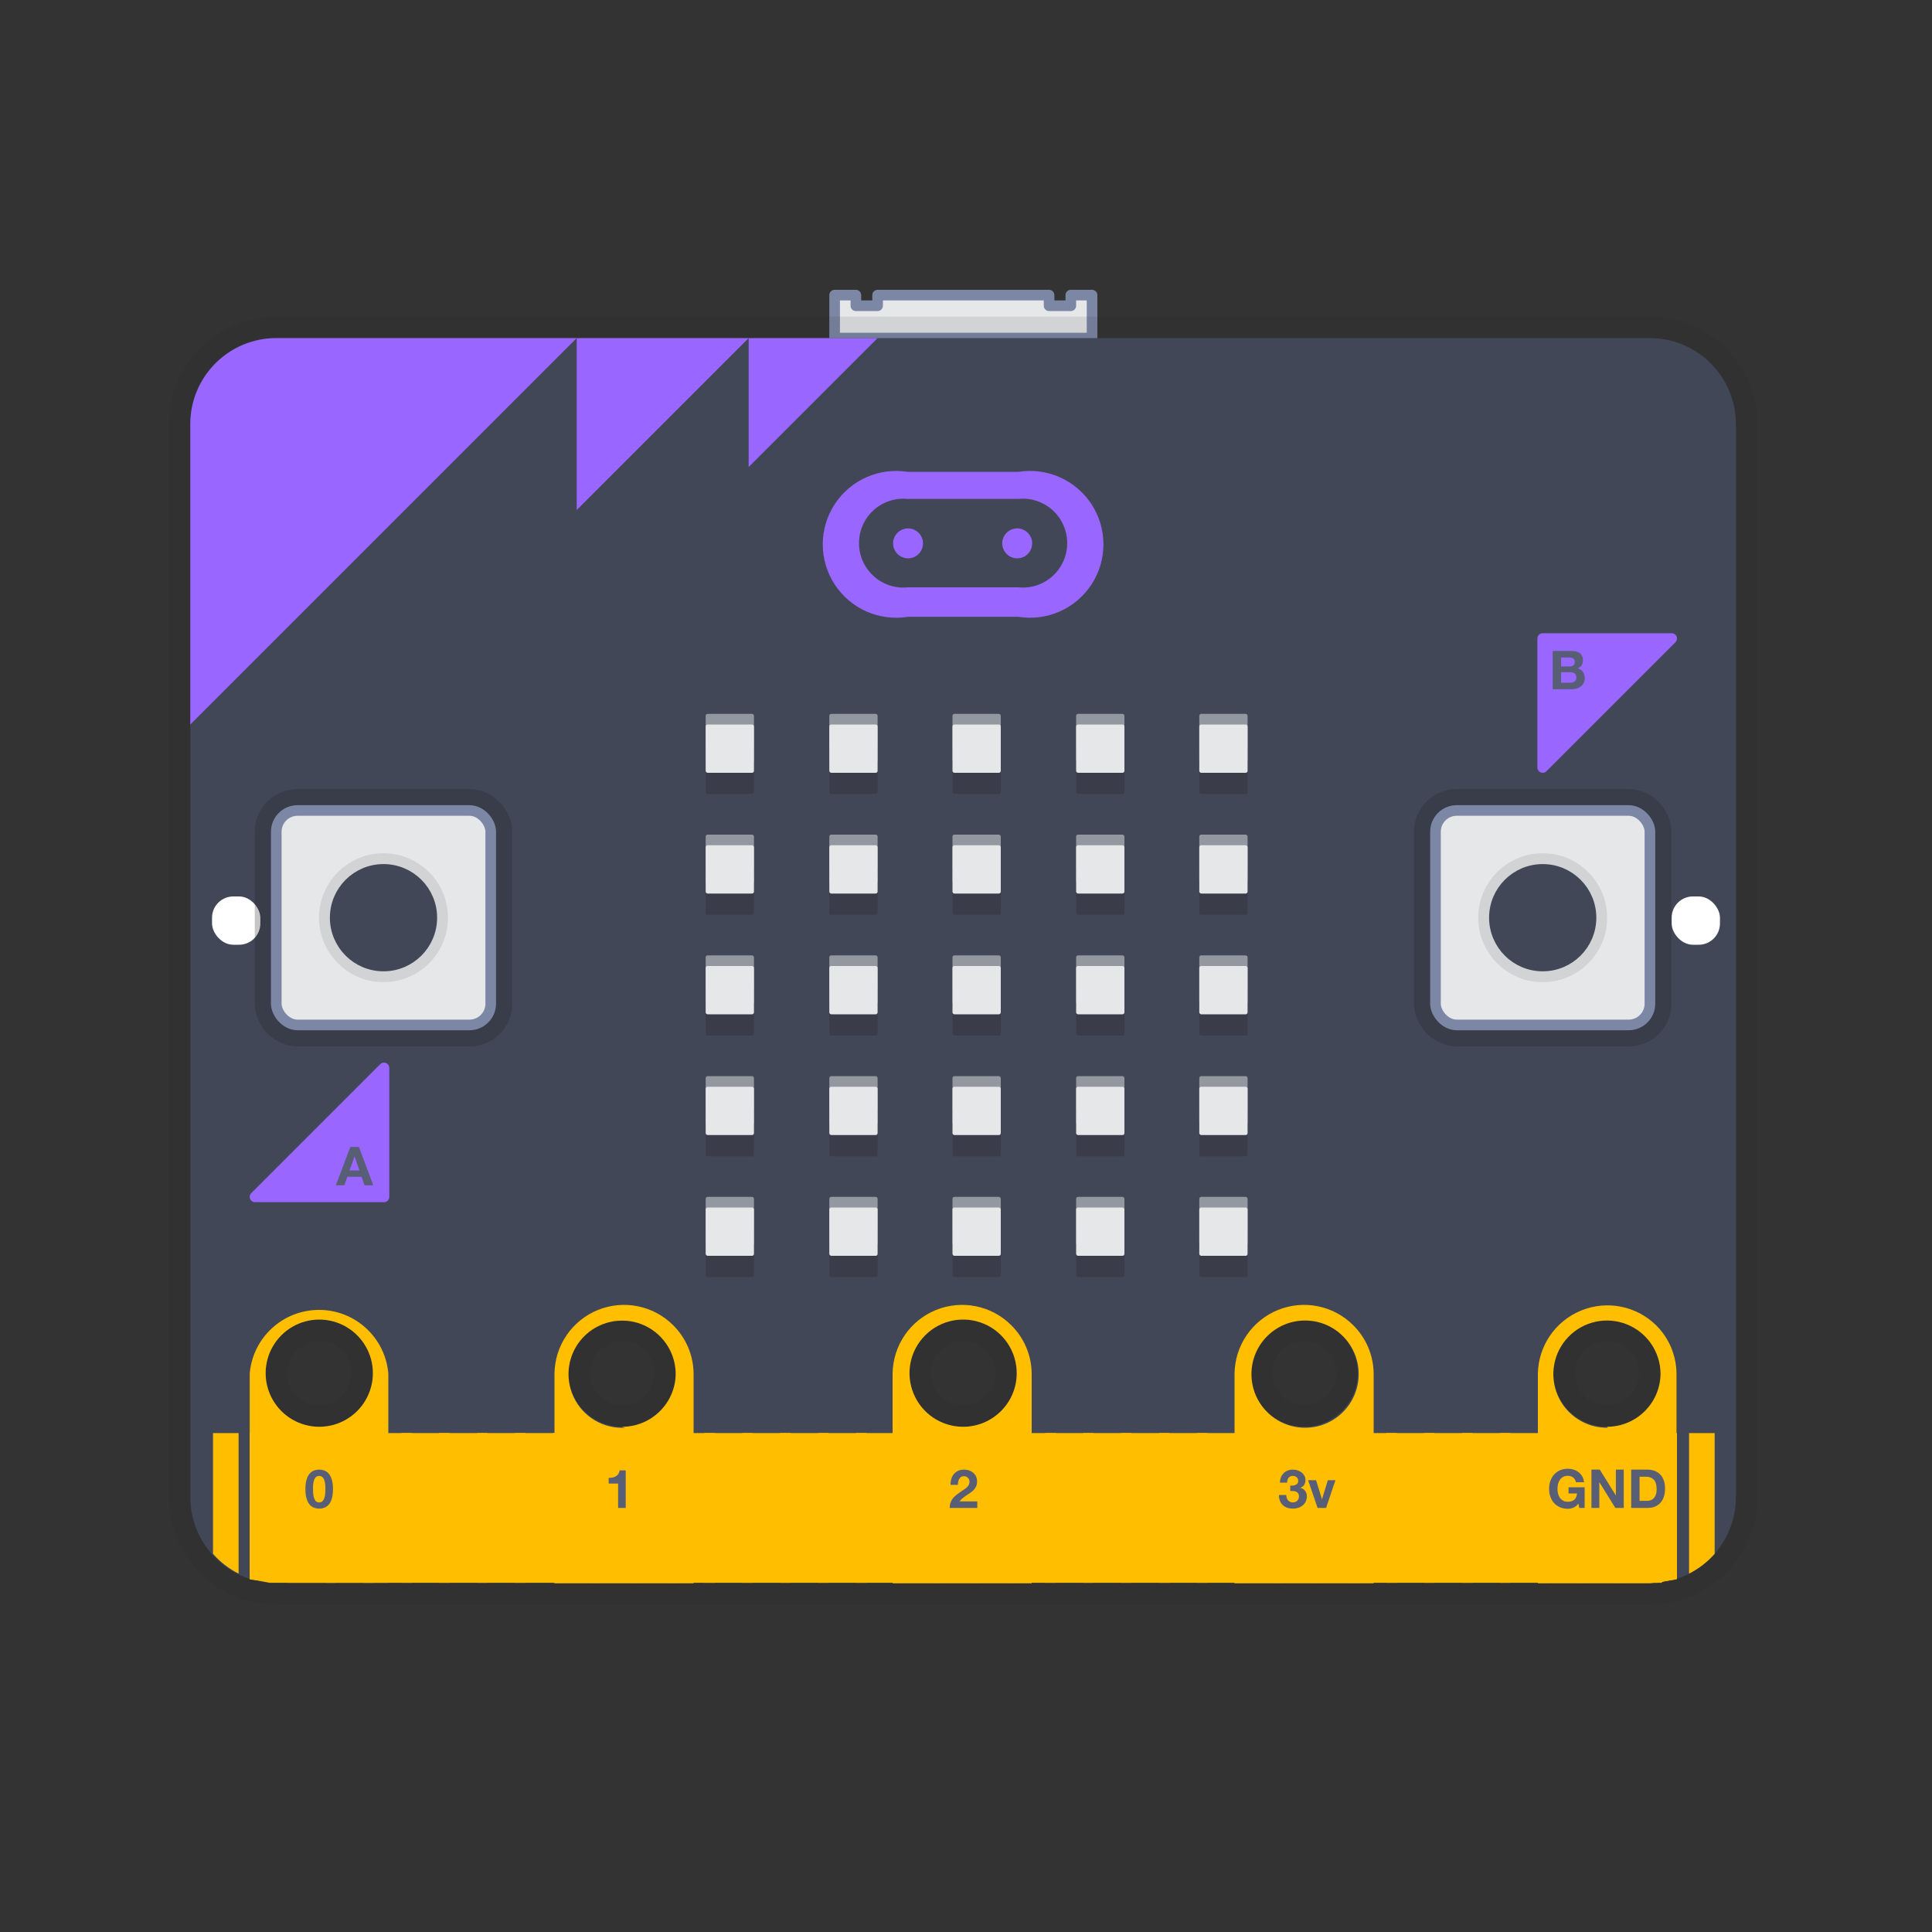 <?xml version="1.0" encoding="UTF-8"?>
<svg width="40px" height="40px" viewBox="0 0 40 40" version="1.1" xmlns="http://www.w3.org/2000/svg" xmlns:xlink="http://www.w3.org/1999/xlink">
    <rect x="0" y="0" width="40" height="40" fill="#333333" stroke="none"/>
    <!-- Generator: Sketch 50.2 (55047) - http://www.bohemiancoding.com/sketch -->
    <title>microbit-block-icon</title>
    <desc>Created with Sketch.</desc>
    <defs></defs>
    <g id="microbit-block-icon" stroke="none" stroke-width="1" fill="none" fill-rule="evenodd">
        <g id="microbit" transform="translate(3.5, 6)">
            <polygon id="Shape" stroke="#7C87A5" stroke-width="0.22" fill="#E6E7E8" fill-rule="nonzero" stroke-linecap="round" stroke-linejoin="round" points="19.11 0.11 19.11 1 13.78 1 13.78 0.11 14.22 0.11 14.22 0.33 14.67 0.33 14.67 0.11 18.22 0.11 18.22 0.33 18.67 0.33 18.67 0.11"></polygon>
            <path d="M30.66,1 L2.22,1 C1.241,1 0.446,1.791 0.44,2.77 L0.44,25 C0.441,25.77 0.938,26.452 1.67,26.69 C1.849,26.742 2.034,26.769 2.22,26.77 L30.66,26.77 C30.846,26.769 31.031,26.742 31.21,26.69 C31.942,26.452 32.439,25.77 32.44,25 L32.44,2.77 C32.434,1.791 31.639,1 30.66,1 Z M3.11,23.54 C2.713,23.54 2.347,23.328 2.149,22.985 C1.95,22.642 1.95,22.218 2.149,21.875 C2.347,21.532 2.713,21.32 3.11,21.32 C3.507,21.32 3.873,21.532 4.071,21.875 C4.27,22.218 4.27,22.642 4.071,22.985 C3.873,23.328 3.507,23.54 3.11,23.54 Z M9.38,23.54 C8.93,23.54 8.525,23.268 8.354,22.852 C8.182,22.436 8.279,21.958 8.599,21.642 C8.918,21.325 9.397,21.232 9.812,21.407 C10.226,21.582 10.494,21.99 10.49,22.44 C10.485,23.049 9.989,23.54 9.38,23.54 Z M16.44,23.54 C15.99,23.54 15.585,23.268 15.414,22.852 C15.242,22.436 15.339,21.958 15.659,21.642 C15.978,21.325 16.457,21.232 16.872,21.407 C17.286,21.582 17.554,21.99 17.55,22.44 C17.545,23.049 17.049,23.54 16.44,23.54 Z M23.5,23.54 C23.103,23.54 22.737,23.328 22.539,22.985 C22.34,22.642 22.34,22.218 22.539,21.875 C22.737,21.532 23.103,21.32 23.5,21.32 C23.897,21.32 24.263,21.532 24.461,21.875 C24.66,22.218 24.66,22.642 24.461,22.985 C24.263,23.328 23.897,23.54 23.5,23.54 Z M29.77,23.54 C29.32,23.54 28.915,23.268 28.744,22.852 C28.572,22.436 28.669,21.958 28.989,21.642 C29.308,21.325 29.787,21.232 30.202,21.407 C30.616,21.582 30.884,21.99 30.88,22.44 C30.875,23.049 30.379,23.54 29.77,23.54 Z" id="Shape" stroke="#231F20" stroke-width="0.89" fill="#231F20" fill-rule="nonzero" opacity="0.1"></path>
            <path d="M30.66,1 L2.22,1 C1.241,1 0.446,1.791 0.44,2.77 L0.44,25 C0.441,25.77 0.938,26.452 1.67,26.69 C1.849,26.742 2.034,26.769 2.22,26.77 L30.66,26.77 C30.846,26.769 31.031,26.742 31.21,26.69 C31.942,26.452 32.439,25.77 32.44,25 L32.44,2.77 C32.434,1.791 31.639,1 30.66,1 Z M3.11,23.54 C2.713,23.54 2.347,23.328 2.149,22.985 C1.95,22.642 1.95,22.218 2.149,21.875 C2.347,21.532 2.713,21.32 3.11,21.32 C3.507,21.32 3.873,21.532 4.071,21.875 C4.27,22.218 4.27,22.642 4.071,22.985 C3.873,23.328 3.507,23.54 3.11,23.54 Z M9.38,23.54 C8.93,23.54 8.525,23.268 8.354,22.852 C8.182,22.436 8.279,21.958 8.599,21.642 C8.918,21.325 9.397,21.232 9.812,21.407 C10.226,21.582 10.494,21.99 10.49,22.44 C10.485,23.049 9.989,23.54 9.38,23.54 Z M16.44,23.54 C15.99,23.54 15.585,23.268 15.414,22.852 C15.242,22.436 15.339,21.958 15.659,21.642 C15.978,21.325 16.457,21.232 16.872,21.407 C17.286,21.582 17.554,21.99 17.55,22.44 C17.545,23.049 17.049,23.54 16.44,23.54 Z M23.5,23.54 C23.103,23.54 22.737,23.328 22.539,22.985 C22.34,22.642 22.34,22.218 22.539,21.875 C22.737,21.532 23.103,21.32 23.5,21.32 C23.897,21.32 24.263,21.532 24.461,21.875 C24.66,22.218 24.66,22.642 24.461,22.985 C24.263,23.328 23.897,23.54 23.5,23.54 Z M29.77,23.54 C29.32,23.54 28.915,23.268 28.744,22.852 C28.572,22.436 28.669,21.958 28.989,21.642 C29.308,21.325 29.787,21.232 30.202,21.407 C30.616,21.582 30.884,21.99 30.88,22.44 C30.875,23.049 30.379,23.54 29.77,23.54 Z" id="Shape" fill="#414757" fill-rule="nonzero"></path>
            <path d="M0.44,9 L0.44,2.77 C0.446,1.791 1.241,1 2.22,1 L8.44,1 L0.44,9 Z" id="Shape" fill="#9966ff" fill-rule="nonzero"></path>
            <polygon id="Shape" fill="#9966ff" fill-rule="nonzero" points="8.44 4.56 8.44 1 12 1"></polygon>
            <polygon id="Shape" fill="#9966ff" fill-rule="nonzero" points="12 3.67 12 1 14.67 1"></polygon>
            <polygon id="Shape" stroke="#9966ff" stroke-width="0.22" fill="#9966ff" fill-rule="nonzero" stroke-linecap="round" stroke-linejoin="round" points="28.44 9.89 28.44 7.22 31.11 7.22"></polygon>
            <polygon id="Shape" stroke="#9966ff" stroke-width="0.22" fill="#9966ff" fill-rule="nonzero" stroke-linecap="round" stroke-linejoin="round" points="4.45 16.11 4.45 18.78 1.78 18.78"></polygon>
            <rect id="Rectangle-path" fill="#FFFFFF" fill-rule="nonzero" x="0.89" y="12.56" width="1" height="1" rx="0.44"></rect>
            <rect id="Rectangle-path" fill="#FFFFFF" fill-rule="nonzero" x="31.11" y="12.56" width="1" height="1" rx="0.44"></rect>
            <path d="M17.56,5.56 C17.731,5.56 17.87,5.421 17.87,5.25 C17.87,5.079 17.731,4.94 17.56,4.94 C17.389,4.94 17.25,5.079 17.25,5.25 C17.25,5.421 17.389,5.56 17.56,5.56" id="Shape" fill="#9966ff" fill-rule="nonzero"></path>
            <path d="M15.3,4.94 C15.189,4.94 15.087,4.999 15.032,5.095 C14.976,5.191 14.976,5.309 15.032,5.405 C15.087,5.501 15.189,5.56 15.3,5.56 C15.471,5.56 15.61,5.421 15.61,5.25 C15.61,5.079 15.471,4.94 15.3,4.94" id="Shape" fill="#9966ff" fill-rule="nonzero"></path>
            <path d="M15.3,4.33 C14.95,4.293 14.61,4.459 14.424,4.758 C14.238,5.056 14.238,5.434 14.424,5.732 C14.61,6.031 14.95,6.197 15.3,6.16 L17.58,6.16 C17.93,6.197 18.27,6.031 18.456,5.732 C18.642,5.434 18.642,5.056 18.456,4.758 C18.27,4.459 17.93,4.293 17.58,4.33 L15.3,4.33 M17.58,6.77 L15.3,6.77 C14.706,6.867 14.11,6.605 13.781,6.1 C13.452,5.596 13.452,4.944 13.781,4.44 C14.11,3.935 14.706,3.673 15.3,3.77 L17.58,3.77 C18.174,3.673 18.77,3.935 19.099,4.44 C19.428,4.944 19.428,5.596 19.099,6.1 C18.77,6.605 18.174,6.867 17.58,6.77" id="Shape" fill="#9966ff" fill-rule="nonzero"></path>
            <rect id="Rectangle-path" stroke="#231F20" stroke-width="0.89" fill="#231F20" fill-rule="nonzero" opacity="0.25" stroke-linecap="round" stroke-linejoin="round" x="2.22" y="10.78" width="4.44" height="4.44" rx="0.44"></rect>
            <rect id="Rectangle-path" stroke="#7C87A5" stroke-width="0.22" fill="#E6E7E8" fill-rule="nonzero" stroke-linecap="round" stroke-linejoin="round" x="2.22" y="10.78" width="4.44" height="4.44" rx="0.44"></rect>
            <circle id="Oval" stroke="#231F20" stroke-width="0.67" fill="#231F20" fill-rule="nonzero" opacity="0.1" cx="4.44" cy="13" r="1"></circle>
            <circle id="Oval" stroke="#414757" stroke-width="0.22" fill="#414757" fill-rule="nonzero" cx="4.44" cy="13" r="1"></circle>
            <rect id="Rectangle-path" stroke="#231F20" stroke-width="0.89" fill="#231F20" fill-rule="nonzero" opacity="0.25" stroke-linecap="round" stroke-linejoin="round" x="26.22" y="10.78" width="4.44" height="4.44" rx="0.44"></rect>
            <rect id="Rectangle-path" stroke="#7C87A5" stroke-width="0.22" fill="#E6E7E8" fill-rule="nonzero" stroke-linecap="round" stroke-linejoin="round" x="26.22" y="10.78" width="4.44" height="4.44" rx="0.44"></rect>
            <circle id="Oval" stroke="#231F20" stroke-width="0.67" fill="#231F20" fill-rule="nonzero" opacity="0.1" cx="28.44" cy="13" r="1"></circle>
            <circle id="Oval" stroke="#414757" stroke-width="0.22" fill="#414757" fill-rule="nonzero" cx="28.44" cy="13" r="1"></circle>
            <g id="Group" opacity="0.5" transform="translate(11, 8)" fill="#E6E7E8" fill-rule="nonzero">
                <rect id="Rectangle-path" x="0.11" y="0.78" width="1" height="1" rx="0.04"></rect>
            </g>
            <g id="Group" opacity="0.25" transform="translate(11, 9)" fill="#231F20" fill-rule="nonzero">
                <rect id="Rectangle-path" x="0.11" y="0.44" width="1" height="1" rx="0.04"></rect>
            </g>
            <rect id="Rectangle-path" fill="#E6E7E8" fill-rule="nonzero" x="11.11" y="9" width="1" height="1" rx="0.04"></rect>
            <g id="Group" opacity="0.5" transform="translate(13, 8)" fill="#E6E7E8" fill-rule="nonzero">
                <rect id="Rectangle-path" x="0.67" y="0.78" width="1" height="1" rx="0.04"></rect>
            </g>
            <g id="Group" opacity="0.25" transform="translate(13, 9)" fill="#231F20" fill-rule="nonzero">
                <rect id="Rectangle-path" x="0.67" y="0.44" width="1" height="1" rx="0.04"></rect>
            </g>
            <rect id="Rectangle-path" fill="#E6E7E8" fill-rule="nonzero" x="13.67" y="9" width="1" height="1" rx="0.04"></rect>
            <g id="Group" opacity="0.5" transform="translate(16, 8)" fill="#E6E7E8" fill-rule="nonzero">
                <rect id="Rectangle-path" x="0.22" y="0.78" width="1" height="1" rx="0.04"></rect>
            </g>
            <g id="Group" opacity="0.25" transform="translate(16, 9)" fill="#231F20" fill-rule="nonzero">
                <rect id="Rectangle-path" x="0.22" y="0.44" width="1" height="1" rx="0.04"></rect>
            </g>
            <rect id="Rectangle-path" fill="#E6E7E8" fill-rule="nonzero" x="16.22" y="9" width="1" height="1" rx="0.04"></rect>
            <g id="Group" opacity="0.5" transform="translate(18, 8)" fill="#E6E7E8" fill-rule="nonzero">
                <rect id="Rectangle-path" x="0.78" y="0.78" width="1" height="1" rx="0.04"></rect>
            </g>
            <g id="Group" opacity="0.25" transform="translate(18, 9)" fill="#231F20" fill-rule="nonzero">
                <rect id="Rectangle-path" x="0.78" y="0.44" width="1" height="1" rx="0.04"></rect>
            </g>
            <rect id="Rectangle-path" fill="#E6E7E8" fill-rule="nonzero" x="18.78" y="9" width="1" height="1" rx="0.04"></rect>
            <g id="Group" opacity="0.5" transform="translate(21, 8)" fill="#E6E7E8" fill-rule="nonzero">
                <rect id="Rectangle-path" x="0.33" y="0.78" width="1" height="1" rx="0.04"></rect>
            </g>
            <g id="Group" opacity="0.25" transform="translate(21, 9)" fill="#231F20" fill-rule="nonzero">
                <rect id="Rectangle-path" x="0.33" y="0.44" width="1" height="1" rx="0.04"></rect>
            </g>
            <rect id="Rectangle-path" fill="#E6E7E8" fill-rule="nonzero" x="21.33" y="9" width="1" height="1" rx="0.04"></rect>
            <g id="Group" opacity="0.5" transform="translate(11, 11)" fill="#E6E7E8" fill-rule="nonzero">
                <rect id="Rectangle-path" x="0.11" y="0.28" width="1" height="1" rx="0.04"></rect>
            </g>
            <g id="Group" opacity="0.25" transform="translate(11, 11)" fill="#231F20" fill-rule="nonzero">
                <rect id="Rectangle-path" x="0.11" y="0.94" width="1" height="1" rx="0.04"></rect>
            </g>
            <rect id="Rectangle-path" fill="#E6E7E8" fill-rule="nonzero" x="11.11" y="11.5" width="1" height="1" rx="0.04"></rect>
            <g id="Group" opacity="0.5" transform="translate(13, 11)" fill="#E6E7E8" fill-rule="nonzero">
                <rect id="Rectangle-path" x="0.67" y="0.28" width="1" height="1" rx="0.04"></rect>
            </g>
            <g id="Group" opacity="0.25" transform="translate(13, 11)" fill="#231F20" fill-rule="nonzero">
                <rect id="Rectangle-path" x="0.67" y="0.94" width="1" height="1" rx="0.04"></rect>
            </g>
            <rect id="Rectangle-path" fill="#E6E7E8" fill-rule="nonzero" x="13.67" y="11.5" width="1" height="1" rx="0.04"></rect>
            <g id="Group" opacity="0.5" transform="translate(16, 11)" fill="#E6E7E8" fill-rule="nonzero">
                <rect id="Rectangle-path" x="0.22" y="0.28" width="1" height="1" rx="0.04"></rect>
            </g>
            <g id="Group" opacity="0.25" transform="translate(16, 11)" fill="#231F20" fill-rule="nonzero">
                <rect id="Rectangle-path" x="0.22" y="0.94" width="1" height="1" rx="0.04"></rect>
            </g>
            <rect id="Rectangle-path" fill="#E6E7E8" fill-rule="nonzero" x="16.22" y="11.5" width="1" height="1" rx="0.04"></rect>
            <g id="Group" opacity="0.5" transform="translate(18, 11)" fill="#E6E7E8" fill-rule="nonzero">
                <rect id="Rectangle-path" x="0.78" y="0.28" width="1" height="1" rx="0.04"></rect>
            </g>
            <g id="Group" opacity="0.25" transform="translate(18, 11)" fill="#231F20" fill-rule="nonzero">
                <rect id="Rectangle-path" x="0.78" y="0.94" width="1" height="1" rx="0.04"></rect>
            </g>
            <rect id="Rectangle-path" fill="#E6E7E8" fill-rule="nonzero" x="18.78" y="11.5" width="1" height="1" rx="0.04"></rect>
            <g id="Group" opacity="0.5" transform="translate(21, 11)" fill="#E6E7E8" fill-rule="nonzero">
                <rect id="Rectangle-path" x="0.33" y="0.28" width="1" height="1" rx="0.04"></rect>
            </g>
            <g id="Group" opacity="0.25" transform="translate(21, 11)" fill="#231F20" fill-rule="nonzero">
                <rect id="Rectangle-path" x="0.33" y="0.94" width="1" height="1" rx="0.04"></rect>
            </g>
            <rect id="Rectangle-path" fill="#E6E7E8" fill-rule="nonzero" x="21.33" y="11.5" width="1" height="1" rx="0.04"></rect>
            <g id="Group" opacity="0.5" transform="translate(11, 13)" fill="#E6E7E8" fill-rule="nonzero">
                <rect id="Rectangle-path" x="0.11" y="0.78" width="1" height="1" rx="0.04"></rect>
            </g>
            <g id="Group" opacity="0.25" transform="translate(11, 14)" fill="#231F20" fill-rule="nonzero">
                <rect id="Rectangle-path" x="0.11" y="0.44" width="1" height="1" rx="0.04"></rect>
            </g>
            <rect id="Rectangle-path" fill="#E6E7E8" fill-rule="nonzero" x="11.11" y="14" width="1" height="1" rx="0.04"></rect>
            <g id="Group" opacity="0.5" transform="translate(13, 13)" fill="#E6E7E8" fill-rule="nonzero">
                <rect id="Rectangle-path" x="0.67" y="0.78" width="1" height="1" rx="0.04"></rect>
            </g>
            <g id="Group" opacity="0.25" transform="translate(13, 14)" fill="#231F20" fill-rule="nonzero">
                <rect id="Rectangle-path" x="0.67" y="0.44" width="1" height="1" rx="0.04"></rect>
            </g>
            <rect id="Rectangle-path" fill="#E6E7E8" fill-rule="nonzero" x="13.67" y="14" width="1" height="1" rx="0.04"></rect>
            <g id="Group" opacity="0.5" transform="translate(16, 13)" fill="#E6E7E8" fill-rule="nonzero">
                <rect id="Rectangle-path" x="0.22" y="0.78" width="1" height="1" rx="0.04"></rect>
            </g>
            <g id="Group" opacity="0.25" transform="translate(16, 14)" fill="#231F20" fill-rule="nonzero">
                <rect id="Rectangle-path" x="0.22" y="0.44" width="1" height="1" rx="0.04"></rect>
            </g>
            <rect id="Rectangle-path" fill="#E6E7E8" fill-rule="nonzero" x="16.22" y="14" width="1" height="1" rx="0.04"></rect>
            <g id="Group" opacity="0.5" transform="translate(18, 13)" fill="#E6E7E8" fill-rule="nonzero">
                <rect id="Rectangle-path" x="0.78" y="0.78" width="1" height="1" rx="0.04"></rect>
            </g>
            <g id="Group" opacity="0.25" transform="translate(18, 14)" fill="#231F20" fill-rule="nonzero">
                <rect id="Rectangle-path" x="0.78" y="0.44" width="1" height="1" rx="0.04"></rect>
            </g>
            <rect id="Rectangle-path" fill="#E6E7E8" fill-rule="nonzero" x="18.78" y="14" width="1" height="1" rx="0.04"></rect>
            <g id="Group" opacity="0.5" transform="translate(21, 13)" fill="#E6E7E8" fill-rule="nonzero">
                <rect id="Rectangle-path" x="0.33" y="0.78" width="1" height="1" rx="0.04"></rect>
            </g>
            <g id="Group" opacity="0.25" transform="translate(21, 14)" fill="#231F20" fill-rule="nonzero">
                <rect id="Rectangle-path" x="0.33" y="0.44" width="1" height="1" rx="0.04"></rect>
            </g>
            <rect id="Rectangle-path" fill="#E6E7E8" fill-rule="nonzero" x="21.33" y="14" width="1" height="1" rx="0.04"></rect>
            <g id="Group" opacity="0.5" transform="translate(11, 16)" fill="#E6E7E8" fill-rule="nonzero">
                <rect id="Rectangle-path" x="0.11" y="0.28" width="1" height="1" rx="0.04"></rect>
            </g>
            <g id="Group" opacity="0.25" transform="translate(11, 16)" fill="#231F20" fill-rule="nonzero">
                <rect id="Rectangle-path" x="0.11" y="0.94" width="1" height="1" rx="0.04"></rect>
            </g>
            <rect id="Rectangle-path" fill="#E6E7E8" fill-rule="nonzero" x="11.11" y="16.5" width="1" height="1" rx="0.04"></rect>
            <g id="Group" opacity="0.5" transform="translate(13, 16)" fill="#E6E7E8" fill-rule="nonzero">
                <rect id="Rectangle-path" x="0.67" y="0.28" width="1" height="1" rx="0.04"></rect>
            </g>
            <g id="Group" opacity="0.25" transform="translate(13, 16)" fill="#231F20" fill-rule="nonzero">
                <rect id="Rectangle-path" x="0.67" y="0.94" width="1" height="1" rx="0.04"></rect>
            </g>
            <rect id="Rectangle-path" fill="#E6E7E8" fill-rule="nonzero" x="13.67" y="16.5" width="1" height="1" rx="0.04"></rect>
            <g id="Group" opacity="0.5" transform="translate(16, 16)" fill="#E6E7E8" fill-rule="nonzero">
                <rect id="Rectangle-path" x="0.22" y="0.28" width="1" height="1" rx="0.04"></rect>
            </g>
            <g id="Group" opacity="0.25" transform="translate(16, 16)" fill="#231F20" fill-rule="nonzero">
                <rect id="Rectangle-path" x="0.22" y="0.94" width="1" height="1" rx="0.04"></rect>
            </g>
            <rect id="Rectangle-path" fill="#E6E7E8" fill-rule="nonzero" x="16.22" y="16.5" width="1" height="1" rx="0.04"></rect>
            <g id="Group" opacity="0.5" transform="translate(18, 16)" fill="#E6E7E8" fill-rule="nonzero">
                <rect id="Rectangle-path" x="0.78" y="0.28" width="1" height="1" rx="0.04"></rect>
            </g>
            <g id="Group" opacity="0.25" transform="translate(18, 16)" fill="#231F20" fill-rule="nonzero">
                <rect id="Rectangle-path" x="0.78" y="0.94" width="1" height="1" rx="0.04"></rect>
            </g>
            <rect id="Rectangle-path" fill="#E6E7E8" fill-rule="nonzero" x="18.78" y="16.5" width="1" height="1" rx="0.04"></rect>
            <g id="Group" opacity="0.5" transform="translate(21, 16)" fill="#E6E7E8" fill-rule="nonzero">
                <rect id="Rectangle-path" x="0.33" y="0.28" width="1" height="1" rx="0.04"></rect>
            </g>
            <g id="Group" opacity="0.25" transform="translate(21, 16)" fill="#231F20" fill-rule="nonzero">
                <rect id="Rectangle-path" x="0.33" y="0.94" width="1" height="1" rx="0.04"></rect>
            </g>
            <rect id="Rectangle-path" fill="#E6E7E8" fill-rule="nonzero" x="21.33" y="16.5" width="1" height="1" rx="0.04"></rect>
            <g id="Group" opacity="0.5" transform="translate(11, 18)" fill="#E6E7E8" fill-rule="nonzero">
                <rect id="Rectangle-path" x="0.11" y="0.78" width="1" height="1" rx="0.04"></rect>
            </g>
            <g id="Group" opacity="0.25" transform="translate(11, 19)" fill="#231F20" fill-rule="nonzero">
                <rect id="Rectangle-path" x="0.11" y="0.44" width="1" height="1" rx="0.04"></rect>
            </g>
            <rect id="Rectangle-path" fill="#E6E7E8" fill-rule="nonzero" x="11.11" y="19" width="1" height="1" rx="0.04"></rect>
            <g id="Group" opacity="0.5" transform="translate(13, 18)" fill="#E6E7E8" fill-rule="nonzero">
                <rect id="Rectangle-path" x="0.67" y="0.78" width="1" height="1" rx="0.04"></rect>
            </g>
            <g id="Group" opacity="0.25" transform="translate(13, 19)" fill="#231F20" fill-rule="nonzero">
                <rect id="Rectangle-path" x="0.67" y="0.44" width="1" height="1" rx="0.04"></rect>
            </g>
            <rect id="Rectangle-path" fill="#E6E7E8" fill-rule="nonzero" x="13.67" y="19" width="1" height="1" rx="0.04"></rect>
            <g id="Group" opacity="0.5" transform="translate(16, 18)" fill="#E6E7E8" fill-rule="nonzero">
                <rect id="Rectangle-path" x="0.22" y="0.78" width="1" height="1" rx="0.04"></rect>
            </g>
            <g id="Group" opacity="0.25" transform="translate(16, 19)" fill="#231F20" fill-rule="nonzero">
                <rect id="Rectangle-path" x="0.22" y="0.44" width="1" height="1" rx="0.04"></rect>
            </g>
            <rect id="Rectangle-path" fill="#E6E7E8" fill-rule="nonzero" x="16.22" y="19" width="1" height="1" rx="0.04"></rect>
            <g id="Group" opacity="0.5" transform="translate(18, 18)" fill="#E6E7E8" fill-rule="nonzero">
                <rect id="Rectangle-path" x="0.78" y="0.78" width="1" height="1" rx="0.04"></rect>
            </g>
            <g id="Group" opacity="0.25" transform="translate(18, 19)" fill="#231F20" fill-rule="nonzero">
                <rect id="Rectangle-path" x="0.78" y="0.44" width="1" height="1" rx="0.04"></rect>
            </g>
            <rect id="Rectangle-path" fill="#E6E7E8" fill-rule="nonzero" x="18.78" y="19" width="1" height="1" rx="0.04"></rect>
            <g id="Group" opacity="0.5" transform="translate(21, 18)" fill="#E6E7E8" fill-rule="nonzero">
                <rect id="Rectangle-path" x="0.33" y="0.78" width="1" height="1" rx="0.04"></rect>
            </g>
            <g id="Group" opacity="0.25" transform="translate(21, 19)" fill="#231F20" fill-rule="nonzero">
                <rect id="Rectangle-path" x="0.33" y="0.44" width="1" height="1" rx="0.04"></rect>
            </g>
            <rect id="Rectangle-path" fill="#E6E7E8" fill-rule="nonzero" x="21.33" y="19" width="1" height="1" rx="0.04"></rect>
            <path d="M1.44,23.67 L1.44,26.58 C1.239,26.479 1.059,26.339 0.91,26.17 L0.91,23.67 L1.44,23.67 Z" id="Shape" fill="#FFBF00" fill-rule="nonzero"></path>
            <polygon id="Shape" fill="#FFBF00" fill-rule="nonzero" points="2.08 26.77 2.2 26.77 2.2 23.67 1.67 23.67 1.67 26.69"></polygon>
            <rect id="Rectangle-path" fill="#FFBF00" fill-rule="nonzero" x="2.46" y="23.67" width="1" height="3.1"></rect>
            <rect id="Rectangle-path" fill="#FFBF00" fill-rule="nonzero" x="3.24" y="23.67" width="1" height="3.1"></rect>
            <rect id="Rectangle-path" fill="#FFBF00" fill-rule="nonzero" x="4.03" y="23.67" width="1" height="3.1"></rect>
            <rect id="Rectangle-path" fill="#FFBF00" fill-rule="nonzero" x="4.81" y="23.67" width="1" height="3.1"></rect>
            <rect id="Rectangle-path" fill="#FFBF00" fill-rule="nonzero" x="5.59" y="23.67" width="1" height="3.1"></rect>
            <rect id="Rectangle-path" fill="#FFBF00" fill-rule="nonzero" x="6.38" y="23.67" width="1" height="3.1"></rect>
            <rect id="Rectangle-path" fill="#FFBF00" fill-rule="nonzero" x="7.16" y="23.67" width="1" height="3.1"></rect>
            <rect id="Rectangle-path" fill="#FFBF00" fill-rule="nonzero" x="7.95" y="23.67" width="1" height="3.1"></rect>
            <rect id="Rectangle-path" fill="#FFBF00" fill-rule="nonzero" x="8.73" y="23.67" width="1" height="3.1"></rect>
            <rect id="Rectangle-path" fill="#FFBF00" fill-rule="nonzero" x="9.52" y="23.67" width="1" height="3.1"></rect>
            <rect id="Rectangle-path" fill="#FFBF00" fill-rule="nonzero" x="10.3" y="23.67" width="1" height="3.1"></rect>
            <rect id="Rectangle-path" fill="#FFBF00" fill-rule="nonzero" x="11.08" y="23.67" width="1" height="3.1"></rect>
            <rect id="Rectangle-path" fill="#FFBF00" fill-rule="nonzero" x="11.87" y="23.67" width="1" height="3.1"></rect>
            <rect id="Rectangle-path" fill="#FFBF00" fill-rule="nonzero" x="12.65" y="23.67" width="1" height="3.1"></rect>
            <rect id="Rectangle-path" fill="#FFBF00" fill-rule="nonzero" x="13.44" y="23.67" width="1" height="3.1"></rect>
            <rect id="Rectangle-path" fill="#FFBF00" fill-rule="nonzero" x="14.22" y="23.67" width="1" height="3.1"></rect>
            <rect id="Rectangle-path" fill="#FFBF00" fill-rule="nonzero" x="15.01" y="23.67" width="1" height="3.1"></rect>
            <rect id="Rectangle-path" fill="#FFBF00" fill-rule="nonzero" x="15.79" y="23.67" width="1" height="3.1"></rect>
            <rect id="Rectangle-path" fill="#FFBF00" fill-rule="nonzero" x="16.58" y="23.67" width="1" height="3.1"></rect>
            <rect id="Rectangle-path" fill="#FFBF00" fill-rule="nonzero" x="17.36" y="23.67" width="1" height="3.1"></rect>
            <rect id="Rectangle-path" fill="#FFBF00" fill-rule="nonzero" x="18.14" y="23.67" width="1" height="3.1"></rect>
            <rect id="Rectangle-path" fill="#FFBF00" fill-rule="nonzero" x="18.93" y="23.67" width="1" height="3.1"></rect>
            <rect id="Rectangle-path" fill="#FFBF00" fill-rule="nonzero" x="19.71" y="23.67" width="1" height="3.1"></rect>
            <rect id="Rectangle-path" fill="#FFBF00" fill-rule="nonzero" x="20.5" y="23.67" width="1" height="3.1"></rect>
            <rect id="Rectangle-path" fill="#FFBF00" fill-rule="nonzero" x="21.28" y="23.67" width="1" height="3.1"></rect>
            <rect id="Rectangle-path" fill="#FFBF00" fill-rule="nonzero" x="22.06" y="23.67" width="1" height="3.1"></rect>
            <rect id="Rectangle-path" fill="#FFBF00" fill-rule="nonzero" x="22.85" y="23.67" width="1" height="3.1"></rect>
            <rect id="Rectangle-path" fill="#FFBF00" fill-rule="nonzero" x="23.63" y="23.67" width="1" height="3.1"></rect>
            <rect id="Rectangle-path" fill="#FFBF00" fill-rule="nonzero" x="24.42" y="23.67" width="1" height="3.1"></rect>
            <rect id="Rectangle-path" fill="#FFBF00" fill-rule="nonzero" x="25.2" y="23.67" width="1" height="3.1"></rect>
            <rect id="Rectangle-path" fill="#FFBF00" fill-rule="nonzero" x="25.99" y="23.67" width="1" height="3.1"></rect>
            <rect id="Rectangle-path" fill="#FFBF00" fill-rule="nonzero" x="26.77" y="23.67" width="1" height="3.1"></rect>
            <rect id="Rectangle-path" fill="#FFBF00" fill-rule="nonzero" x="27.56" y="23.67" width="1" height="3.1"></rect>
            <rect id="Rectangle-path" fill="#FFBF00" fill-rule="nonzero" x="28.34" y="23.67" width="1" height="3.1"></rect>
            <rect id="Rectangle-path" fill="#FFBF00" fill-rule="nonzero" x="29.12" y="23.67" width="1" height="3.1"></rect>
            <rect id="Rectangle-path" fill="#FFBF00" fill-rule="nonzero" x="29.91" y="23.67" width="1" height="3.1"></rect>
            <polygon id="Shape" fill="#FFBF00" fill-rule="nonzero" points="30.81 26.77 30.69 26.77 30.69 23.67 31.22 23.67 31.22 26.69"></polygon>
            <path d="M32,23.67 L32,26.17 C31.851,26.339 31.671,26.479 31.47,26.58 L31.47,23.67 L32,23.67 Z" id="Shape" fill="#FFBF00" fill-rule="nonzero"></path>
            <path d="M3.11,23.54 C2.713,23.54 2.347,23.328 2.149,22.985 C1.95,22.642 1.95,22.218 2.149,21.875 C2.347,21.532 2.713,21.32 3.11,21.32 C3.507,21.32 3.873,21.532 4.071,21.875 C4.27,22.218 4.27,22.642 4.071,22.985 C3.873,23.328 3.507,23.54 3.11,23.54 Z M2.22,26.77 L4.54,26.77 L4.54,22.44 C4.478,21.694 3.854,21.12 3.105,21.12 C2.356,21.12 1.732,21.694 1.67,22.44 L1.67,26.7 L2.22,26.77 Z" id="Shape" fill="#FFBF00" fill-rule="nonzero"></path>
            <path d="M10.44,21.44 C10.031,21.029 9.415,20.904 8.878,21.122 C8.34,21.341 7.987,21.86 7.98,22.44 L7.98,26.78 L10.86,26.78 L10.86,22.44 C10.857,22.064 10.706,21.705 10.44,21.44 Z M9.44,23.56 C8.987,23.584 8.565,23.331 8.374,22.92 C8.182,22.509 8.26,22.023 8.57,21.692 C8.88,21.362 9.36,21.253 9.783,21.417 C10.205,21.582 10.485,21.987 10.49,22.44 C10.485,23.049 9.989,23.54 9.38,23.54 L9.44,23.56 Z" id="Shape" fill="#FFBF00" fill-rule="nonzero"></path>
            <path d="M17.44,21.44 C17.031,21.029 16.415,20.904 15.878,21.122 C15.34,21.341 14.987,21.86 14.98,22.44 L14.98,26.78 L17.86,26.78 L17.86,22.44 C17.857,22.064 17.706,21.705 17.44,21.44 Z M16.44,23.54 C15.99,23.54 15.585,23.268 15.414,22.852 C15.242,22.436 15.339,21.958 15.659,21.642 C15.978,21.325 16.457,21.232 16.872,21.407 C17.286,21.582 17.554,21.99 17.55,22.44 C17.545,23.049 17.049,23.54 16.44,23.54 Z" id="Shape" fill="#FFBF00" fill-rule="nonzero"></path>
            <path d="M24.52,21.44 C24.111,21.029 23.495,20.904 22.958,21.122 C22.42,21.341 22.067,21.86 22.06,22.44 L22.06,26.78 L24.94,26.78 L24.94,22.44 C24.937,22.064 24.786,21.705 24.52,21.44 Z M23.52,23.56 C22.907,23.56 22.41,23.063 22.41,22.45 C22.41,21.837 22.907,21.34 23.52,21.34 C24.133,21.34 24.63,21.837 24.63,22.45 C24.63,23.063 24.133,23.56 23.52,23.56 Z" id="Shape" fill="#FFBF00" fill-rule="nonzero"></path>
            <path d="M30.79,21.44 C30.38,21.036 29.769,20.915 29.236,21.133 C28.703,21.35 28.35,21.864 28.34,22.44 L28.34,26.78 L30.66,26.78 L31.21,26.7 L31.21,22.44 C31.207,22.064 31.056,21.705 30.79,21.44 Z M29.79,23.56 C29.34,23.568 28.93,23.304 28.751,22.891 C28.573,22.478 28.661,21.998 28.975,21.676 C29.288,21.354 29.766,21.252 30.183,21.42 C30.601,21.587 30.876,21.99 30.88,22.44 C30.875,23.049 30.379,23.54 29.77,23.54 L29.79,23.56 Z" id="Shape" fill="#FFBF00" fill-rule="nonzero"></path>
            <path d="M2.981,24.828 C2.981,24.85 2.982,24.877 2.983,24.909 C2.985,24.94 2.989,24.97 2.997,25 C3.005,25.029 3.017,25.054 3.034,25.075 C3.051,25.095 3.076,25.106 3.107,25.106 C3.14,25.106 3.165,25.095 3.182,25.075 C3.2,25.054 3.212,25.029 3.22,25 C3.228,24.97 3.233,24.94 3.234,24.909 C3.235,24.877 3.236,24.85 3.236,24.828 C3.236,24.815 3.236,24.799 3.236,24.78 C3.235,24.761 3.234,24.742 3.231,24.722 C3.229,24.702 3.225,24.682 3.22,24.662 C3.215,24.643 3.208,24.625 3.198,24.61 C3.189,24.594 3.177,24.581 3.162,24.572 C3.147,24.562 3.129,24.557 3.107,24.557 C3.086,24.557 3.068,24.562 3.054,24.572 C3.039,24.581 3.027,24.594 3.018,24.61 C3.009,24.625 3.002,24.643 2.996,24.662 C2.991,24.682 2.988,24.702 2.985,24.722 C2.983,24.742 2.982,24.761 2.981,24.78 C2.981,24.799 2.981,24.815 2.981,24.828 Z M2.823,24.828 C2.823,24.753 2.831,24.689 2.846,24.638 C2.861,24.586 2.882,24.545 2.908,24.514 C2.934,24.483 2.964,24.461 2.998,24.447 C3.033,24.434 3.069,24.427 3.107,24.427 C3.147,24.427 3.184,24.434 3.218,24.447 C3.252,24.461 3.283,24.483 3.309,24.514 C3.335,24.545 3.356,24.586 3.371,24.638 C3.386,24.689 3.394,24.753 3.394,24.828 C3.394,24.906 3.386,24.971 3.371,25.023 C3.356,25.075 3.335,25.117 3.309,25.148 C3.283,25.179 3.252,25.201 3.218,25.214 C3.184,25.228 3.147,25.234 3.107,25.234 C3.069,25.234 3.033,25.228 2.998,25.214 C2.964,25.201 2.934,25.179 2.908,25.148 C2.882,25.117 2.861,25.075 2.846,25.023 C2.831,24.971 2.823,24.906 2.823,24.828 Z" id="0" fill="#575E75"></path>
            <path d="M3.736,18.234 L3.942,18.234 L3.842,17.943 L3.84,17.943 L3.736,18.234 Z M3.753,17.747 L3.932,17.747 L4.228,18.54 L4.047,18.54 L3.987,18.364 L3.691,18.364 L3.629,18.54 L3.453,18.54 L3.753,17.747 Z" id="A" fill="#575E75"></path>
            <path d="M28.821,7.798 L28.997,7.798 C29.028,7.798 29.054,7.791 29.074,7.776 C29.094,7.761 29.104,7.737 29.104,7.704 C29.104,7.685 29.101,7.67 29.094,7.658 C29.087,7.647 29.078,7.637 29.067,7.631 C29.056,7.624 29.043,7.619 29.029,7.617 C29.015,7.614 29,7.613 28.984,7.613 L28.821,7.613 L28.821,7.798 Z M28.647,7.477 L29.02,7.477 C29.057,7.477 29.092,7.481 29.123,7.487 C29.154,7.494 29.18,7.505 29.203,7.52 C29.225,7.535 29.242,7.556 29.254,7.581 C29.267,7.606 29.273,7.637 29.273,7.674 C29.273,7.714 29.264,7.747 29.245,7.774 C29.227,7.8 29.2,7.822 29.165,7.839 C29.214,7.853 29.25,7.878 29.274,7.913 C29.298,7.948 29.31,7.991 29.31,8.04 C29.31,8.08 29.303,8.115 29.287,8.144 C29.272,8.173 29.251,8.197 29.224,8.216 C29.198,8.234 29.168,8.248 29.134,8.257 C29.101,8.266 29.066,8.27 29.031,8.27 L28.647,8.27 L28.647,7.477 Z M28.821,8.135 L29.007,8.135 C29.024,8.135 29.041,8.133 29.056,8.13 C29.072,8.126 29.085,8.121 29.097,8.113 C29.109,8.105 29.119,8.095 29.126,8.081 C29.133,8.068 29.136,8.051 29.136,8.03 C29.136,7.99 29.125,7.96 29.102,7.943 C29.079,7.926 29.048,7.917 29.011,7.917 L28.821,7.917 L28.821,8.135 Z" id="B" fill="#575E75"></path>
            <path d="M9.455,25.22 L9.297,25.22 L9.297,24.716 L9.102,24.716 L9.102,24.597 C9.13,24.598 9.156,24.596 9.182,24.591 C9.207,24.586 9.23,24.578 9.25,24.566 C9.271,24.553 9.288,24.537 9.302,24.517 C9.316,24.497 9.325,24.473 9.33,24.443 L9.455,24.443 L9.455,25.22 Z" id="1" fill="#575E75"></path>
            <path d="M16.181,24.742 C16.18,24.697 16.185,24.656 16.197,24.618 C16.208,24.58 16.226,24.546 16.25,24.518 C16.274,24.489 16.303,24.467 16.339,24.451 C16.375,24.435 16.416,24.427 16.463,24.427 C16.499,24.427 16.532,24.433 16.565,24.444 C16.597,24.455 16.625,24.471 16.649,24.492 C16.674,24.513 16.693,24.538 16.708,24.568 C16.722,24.599 16.729,24.633 16.729,24.671 C16.729,24.71 16.723,24.743 16.711,24.772 C16.698,24.8 16.681,24.825 16.661,24.846 C16.64,24.868 16.616,24.888 16.59,24.906 C16.564,24.924 16.537,24.941 16.511,24.959 C16.484,24.976 16.458,24.995 16.433,25.015 C16.408,25.035 16.386,25.058 16.366,25.085 L16.734,25.085 L16.734,25.22 L16.163,25.22 C16.163,25.175 16.17,25.136 16.183,25.102 C16.196,25.069 16.213,25.039 16.235,25.013 C16.258,24.987 16.284,24.962 16.314,24.94 C16.344,24.918 16.375,24.896 16.409,24.873 C16.426,24.861 16.444,24.849 16.463,24.836 C16.482,24.824 16.5,24.811 16.516,24.796 C16.532,24.781 16.545,24.765 16.556,24.746 C16.566,24.728 16.572,24.706 16.572,24.683 C16.572,24.645 16.561,24.616 16.539,24.595 C16.517,24.573 16.489,24.563 16.455,24.563 C16.432,24.563 16.413,24.568 16.397,24.579 C16.381,24.59 16.368,24.604 16.359,24.621 C16.349,24.639 16.342,24.658 16.338,24.679 C16.334,24.7 16.332,24.721 16.332,24.742 L16.181,24.742 Z" id="2" fill="#575E75"></path>
            <path d="M23.213,24.757 C23.23,24.759 23.248,24.759 23.267,24.757 C23.287,24.756 23.305,24.751 23.321,24.744 C23.338,24.737 23.352,24.727 23.362,24.714 C23.373,24.701 23.378,24.683 23.378,24.661 C23.378,24.627 23.367,24.602 23.345,24.584 C23.323,24.566 23.297,24.557 23.269,24.557 C23.229,24.557 23.198,24.57 23.178,24.597 C23.158,24.623 23.148,24.656 23.149,24.696 L22.999,24.696 C23,24.656 23.008,24.62 23.02,24.587 C23.033,24.554 23.052,24.526 23.075,24.502 C23.098,24.478 23.126,24.46 23.159,24.447 C23.191,24.434 23.228,24.427 23.267,24.427 C23.299,24.427 23.33,24.432 23.361,24.441 C23.392,24.451 23.42,24.464 23.445,24.483 C23.469,24.501 23.489,24.524 23.505,24.551 C23.521,24.577 23.528,24.608 23.528,24.643 C23.528,24.681 23.519,24.714 23.501,24.743 C23.483,24.772 23.456,24.791 23.42,24.802 L23.42,24.804 C23.462,24.813 23.496,24.834 23.521,24.866 C23.545,24.898 23.557,24.936 23.557,24.98 C23.557,25.021 23.549,25.057 23.533,25.089 C23.517,25.121 23.496,25.147 23.469,25.169 C23.443,25.19 23.412,25.207 23.377,25.218 C23.343,25.229 23.306,25.234 23.269,25.234 C23.225,25.234 23.185,25.228 23.149,25.216 C23.113,25.203 23.083,25.185 23.058,25.161 C23.033,25.137 23.013,25.107 22.999,25.072 C22.986,25.038 22.979,24.998 22.98,24.952 L23.13,24.952 C23.131,24.973 23.134,24.993 23.14,25.012 C23.146,25.031 23.154,25.047 23.165,25.061 C23.176,25.074 23.19,25.085 23.207,25.093 C23.224,25.102 23.243,25.106 23.266,25.106 C23.302,25.106 23.332,25.095 23.356,25.073 C23.381,25.051 23.393,25.021 23.393,24.984 C23.393,24.954 23.387,24.931 23.376,24.916 C23.364,24.9 23.35,24.889 23.332,24.882 C23.314,24.875 23.295,24.871 23.274,24.87 C23.252,24.869 23.232,24.868 23.213,24.868 L23.213,24.757 Z M23.955,25.22 L23.779,25.22 L23.583,24.646 L23.748,24.646 L23.869,25.038 L23.871,25.038 L23.992,24.646 L24.149,24.646 L23.955,25.22 Z" id="3v" fill="#575E75"></path>
            <path d="M29.179,25.13 C29.148,25.17 29.114,25.198 29.076,25.214 C29.038,25.23 29,25.238 28.962,25.238 C28.901,25.238 28.847,25.227 28.798,25.206 C28.75,25.185 28.709,25.156 28.675,25.119 C28.642,25.082 28.617,25.039 28.599,24.989 C28.581,24.939 28.572,24.885 28.572,24.827 C28.572,24.768 28.581,24.713 28.599,24.662 C28.617,24.612 28.642,24.567 28.675,24.53 C28.709,24.492 28.75,24.462 28.798,24.441 C28.847,24.419 28.901,24.409 28.962,24.409 C29.002,24.409 29.042,24.415 29.08,24.427 C29.118,24.439 29.153,24.457 29.183,24.481 C29.214,24.504 29.239,24.534 29.259,24.568 C29.279,24.603 29.291,24.643 29.296,24.688 L29.129,24.688 C29.119,24.644 29.099,24.611 29.069,24.588 C29.04,24.566 29.004,24.555 28.962,24.555 C28.923,24.555 28.889,24.563 28.862,24.578 C28.835,24.593 28.812,24.613 28.795,24.639 C28.778,24.664 28.766,24.693 28.758,24.726 C28.75,24.759 28.746,24.792 28.746,24.827 C28.746,24.86 28.75,24.893 28.758,24.924 C28.766,24.956 28.778,24.984 28.795,25.009 C28.812,25.034 28.835,25.054 28.862,25.07 C28.889,25.085 28.923,25.092 28.962,25.092 C29.02,25.092 29.064,25.078 29.096,25.049 C29.127,25.019 29.145,24.977 29.15,24.921 L28.975,24.921 L28.975,24.792 L29.308,24.792 L29.308,25.22 L29.197,25.22 L29.179,25.13 Z M29.449,24.427 L29.622,24.427 L29.953,24.959 L29.955,24.959 L29.955,24.427 L30.118,24.427 L30.118,25.22 L29.944,25.22 L29.614,24.689 L29.612,24.689 L29.612,25.22 L29.449,25.22 L29.449,24.427 Z M30.446,25.073 L30.601,25.073 C30.626,25.073 30.651,25.069 30.675,25.061 C30.698,25.053 30.719,25.04 30.738,25.021 C30.756,25.002 30.771,24.977 30.782,24.947 C30.793,24.917 30.799,24.88 30.799,24.836 C30.799,24.796 30.795,24.76 30.787,24.728 C30.779,24.696 30.767,24.668 30.749,24.645 C30.731,24.622 30.708,24.605 30.678,24.592 C30.649,24.58 30.613,24.574 30.57,24.574 L30.446,24.574 L30.446,25.073 Z M30.272,24.427 L30.613,24.427 C30.665,24.427 30.712,24.436 30.756,24.452 C30.8,24.468 30.838,24.493 30.87,24.525 C30.903,24.558 30.928,24.598 30.946,24.647 C30.964,24.696 30.973,24.753 30.973,24.819 C30.973,24.877 30.966,24.93 30.951,24.979 C30.936,25.028 30.914,25.07 30.884,25.106 C30.854,25.141 30.816,25.169 30.772,25.189 C30.727,25.21 30.674,25.22 30.613,25.22 L30.272,25.22 L30.272,24.427 Z" id="GND" fill="#575E75"></path>
        </g>
    </g>
</svg>
